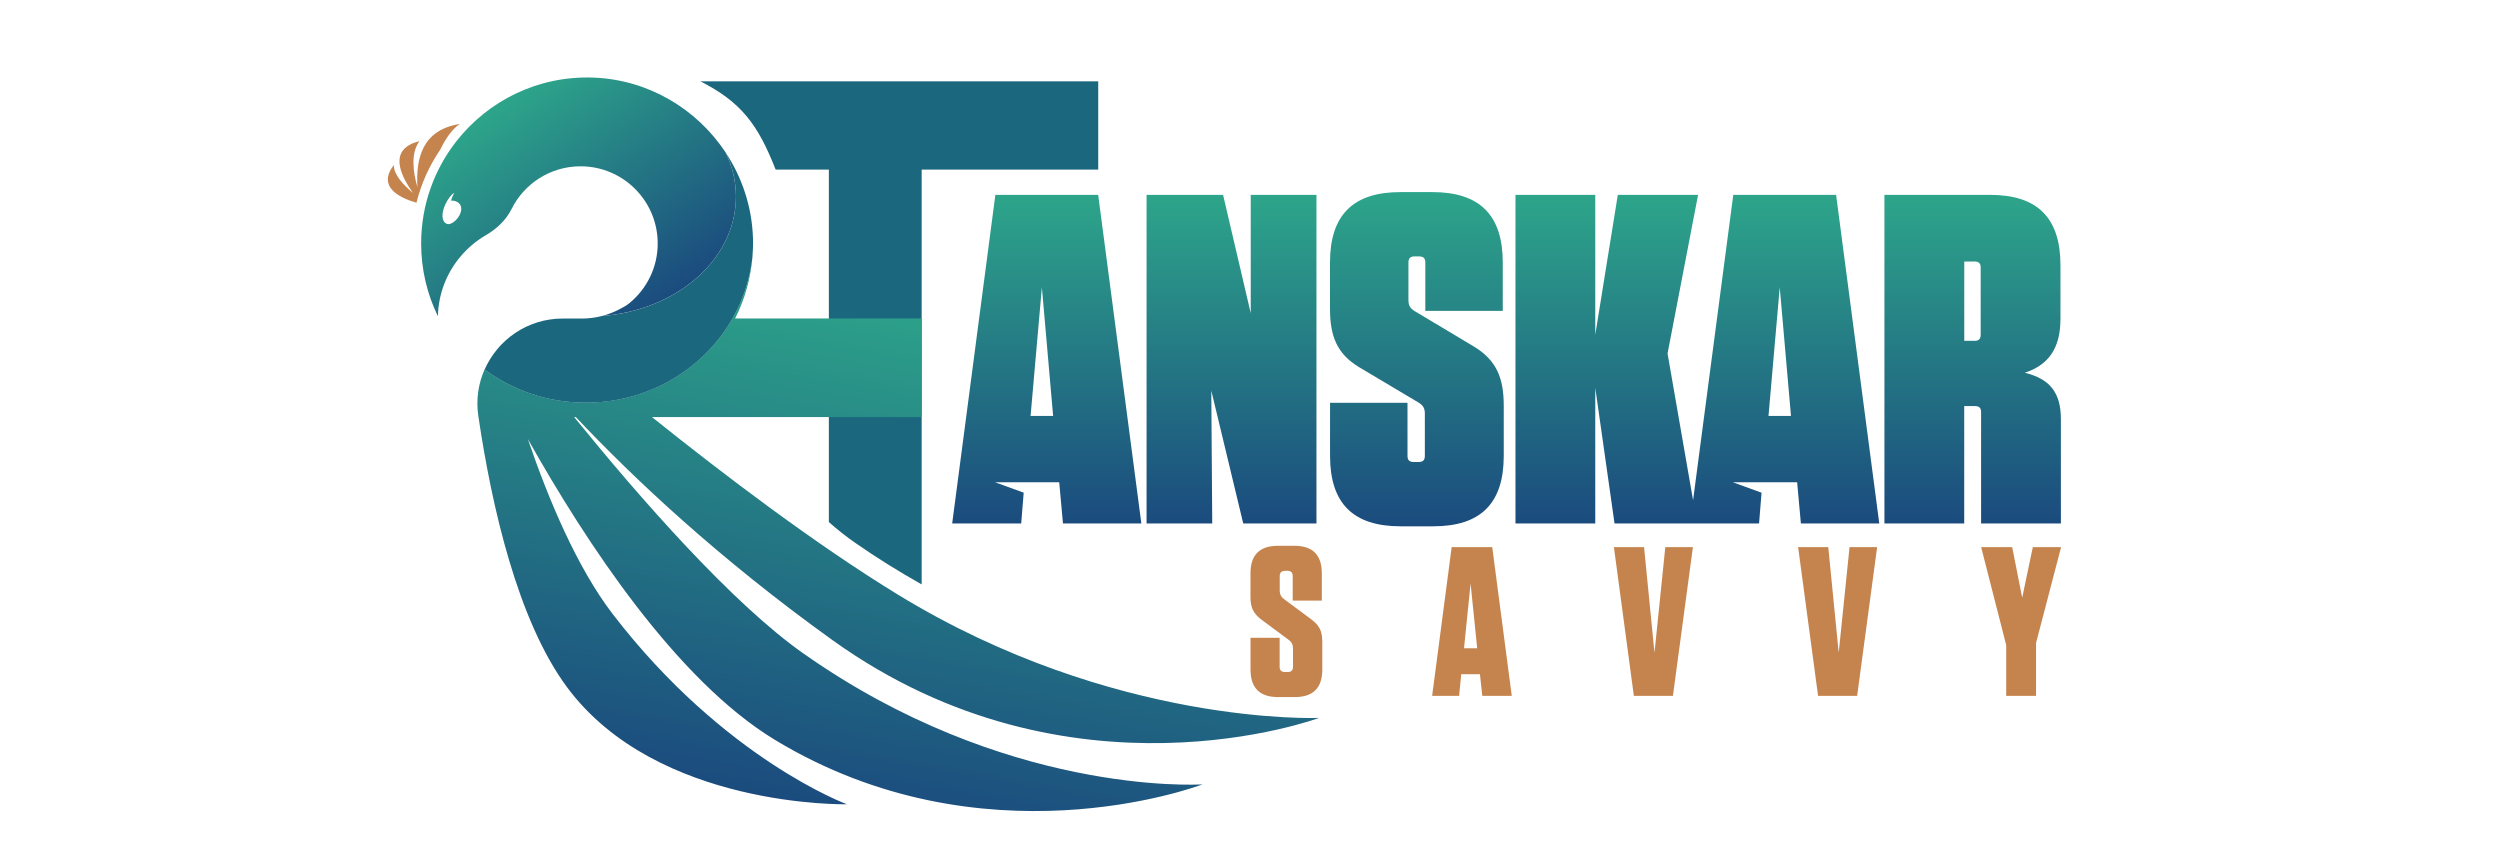 <svg id="Sanskar_Savvy_Main_Gradient_Color" xmlns="http://www.w3.org/2000/svg" width="5in" xmlns:xlink="http://www.w3.org/1999/xlink" viewBox="0 0 360 164.26"><defs><style>.cls-122{fill:url(#linear-gradient);}.cls-122,.cls-232,.cls-311,.cls-444,.cls-517,.cls-661,.cls-717,.cls-866,.cls-923{stroke-width:0px;}.cls-232{fill:url(#linear-gradient-6);}.cls-311{fill:#1b687e;}.cls-444{fill:url(#linear-gradient-5);}.cls-517{fill:#c5844d;}.cls-661{fill:url(#linear-gradient-2);}.cls-717{fill:url(#linear-gradient-7);}.cls-866{fill:url(#linear-gradient-3);}.cls-923{fill:url(#linear-gradient-4);}</style><linearGradient id="linear-gradient" x1="140.98" y1="37.41" x2="140.98" y2="100.5" gradientUnits="userSpaceOnUse"><stop offset="0" stop-color="#2da58a"/><stop offset="1" stop-color="#1b4b7e"/></linearGradient><linearGradient id="linear-gradient-2" x1="176.45" y1="37.41" x2="176.45" y2="100.5" xlink:href="#linear-gradient"/><linearGradient id="linear-gradient-3" x1="212.05" y1="36.87" x2="212.05" y2="101.05" xlink:href="#linear-gradient"/><linearGradient id="linear-gradient-4" x1="265.9" y1="37.41" x2="265.9" y2="100.5" gradientUnits="userSpaceOnUse"><stop offset="0" stop-color="#2da58a"/><stop offset="1" stop-color="#1b4b7e"/></linearGradient><linearGradient id="linear-gradient-5" x1="318.76" y1="37.41" x2="318.76" y2="100.5" xlink:href="#linear-gradient"/><linearGradient id="linear-gradient-6" x1="121.47" y1="55.86" x2="103.83" y2="155.91" xlink:href="#linear-gradient"/><linearGradient id="linear-gradient-7" x1="34.58" y1="20.55" x2="62.98" y2="61.1" xlink:href="#linear-gradient"/></defs><path class="cls-311" d="M150.86,15.61h-76.4c7.92,4.02,11.09,8.37,14.46,16.95h10.22v67.68c1.63,1.43,3.33,2.8,5.08,4,4.11,2.87,8.37,5.5,12.74,7.97V32.56s33.9,0,33.9,0V15.61Z"/><path class="cls-122" d="M131.11,37.41l-8.29,63.09h13.25l.48-5.91-5.49-1.99h12.31s.72,7.9.72,7.9h15.05l-8.29-63.09h-19.74ZM137.87,79.86l2.17-24.69,2.16,24.69h-4.33Z"/><polygon class="cls-661" points="180.14 60.13 174.83 37.41 160.14 37.41 160.14 100.5 172.75 100.5 172.57 75 178.7 100.5 192.76 100.5 192.76 37.41 180.14 37.41 180.14 60.13"/><path class="cls-866" d="M223.13,66.62l-11.45-6.85c-.9-.54-1.26-1.08-1.26-2.16v-7.21c0-.81.36-1.17,1.17-1.17h.9c.81,0,1.17.36,1.17,1.17v9.28h14.87v-9.28c0-9.1-4.42-13.52-13.52-13.52h-6.13c-9.1,0-13.52,4.42-13.52,13.52v8.83c0,5.23,1.26,8.65,5.59,11.27l11.36,6.76c.9.54,1.26,1.08,1.26,2.16v8.11c0,.81-.36,1.17-1.17,1.17h-.99c-.81,0-1.17-.36-1.17-1.17v-10.19h-14.87v10.19c0,9.1,4.42,13.52,13.52,13.52h6.31c9.1,0,13.52-4.42,13.52-13.52v-9.64c0-5.23-1.35-8.65-5.59-11.27Z"/><path class="cls-923" d="M272.79,37.41l-7.72,58.64-4.9-28.18,5.86-30.46h-15.41l-4.33,26.86v-26.86h-15.32v63.09h15.32v-26.05l3.7,26.05h27.75s.48-5.9.48-5.9l-5.5-2h12.33s.72,7.9.72,7.9h15.05l-8.29-63.09h-19.74ZM279.55,79.86l2.16-24.69,2.16,24.69h-4.32Z"/><path class="cls-444" d="M328.76,71.57c4.33-1.44,6.85-4.42,6.85-10.36v-10.28c0-9.1-4.42-13.52-13.52-13.52h-20.28v63.09h15.32v-22.53h2.07c.81,0,1.17.36,1.17,1.17v21.36h15.32v-20.01c0-5.05-2.07-7.75-6.94-8.92ZM320.29,64.27c0,.81-.36,1.17-1.17,1.17h-1.98v-15.23h1.98c.81,0,1.17.36,1.17,1.17v12.89Z"/><path class="cls-517" d="M193.88,123.28v5.26c0,3.55-1.75,5.3-5.3,5.3h-3.18c-3.55,0-5.3-1.75-5.3-5.3v-6.08h5.59v5.55c0,.69.33,1.02,1.02,1.02h.53c.69,0,1.02-.33,1.02-1.02v-3.43c0-.9-.29-1.35-.98-1.84l-4.9-3.63c-1.75-1.27-2.29-2.45-2.29-4.49v-4.53c0-3.55,1.75-5.3,5.3-5.3h3.1c3.55,0,5.3,1.75,5.3,5.3v5.22h-5.59v-4.69c0-.69-.33-1.02-1.02-1.02h-.45c-.69,0-1.02.33-1.02,1.02v2.69c0,.9.29,1.35.98,1.84l4.9,3.63c1.75,1.27,2.29,2.37,2.29,4.49Z"/><path class="cls-517" d="M224.6,133.61l-.45-4.16h-3.59l-.41,4.16h-5.18l3.75-28.56h7.79l3.75,28.56h-5.67ZM221.09,124.47h2.53l-1.27-12.44-1.26,12.44Z"/><path class="cls-517" d="M253.7,133.61l-3.83-28.56h5.79l2,20.28,2.08-20.28h5.3l-3.84,28.56h-7.51Z"/><path class="cls-517" d="M289.07,133.61l-3.83-28.56h5.79l2,20.28,2.08-20.28h5.3l-3.84,28.56h-7.51Z"/><path class="cls-517" d="M330.9,133.61h-5.71v-9.75l-4.81-18.81h5.96l1.92,9.71,2.04-9.71h5.43l-4.81,18.4v10.16Z"/><path class="cls-232" d="M94.28,125.49c-13.75-9.68-31.32-29.74-44.04-45.41h.32c11.12,11.79,27.47,27.18,49.31,42.85,45.65,32.74,93.38,14.91,93.38,14.91,0,0-39.42,1.67-80.85-23.67-15.8-9.66-33.37-22.99-47.22-34.09h51.77v-18.93h-35.81c1.83-3.6,2.98-7.59,3.32-11.82-1.71,15.72-15.38,27.97-32,27.97-7.3,0-14.03-2.37-19.43-6.35-1.18,2.69-1.66,5.74-1.2,8.9.02.07.03.15.04.22,2.54,17.14,7.51,39.05,16.99,51.86,17.25,23.3,53.75,22.49,53.75,22.49,0,0-23.58-8.65-45-36.56-6.74-8.8-12.23-21.74-16.27-33.58,11.22,20,28.6,46.36,47.44,57.77,39.81,24.13,80.67,9.09,82.1,8.55-1.38.08-38.1,2-76.6-25.12Z"/><path class="cls-311" d="M84.47,49.34c.1-1.2.14-2.43.1-3.66-.2-6.04-2.12-11.68-5.28-16.44,1.3,2.63,2.01,5.5,2.01,8.51,0,11.99-11.31,21.83-25.76,22.93-1.23.31-2.51.48-3.79.48h-3.71c-6.78,0-12.49,4.09-15,9.81,5.4,3.98,12.13,6.35,19.43,6.35,16.62,0,30.29-12.25,32-27.97Z"/><path class="cls-717" d="M79.29,29.23c-5.51-8.31-14.8-13.93-25.34-14.33-10.68-.4-20.24,4.47-26.31,12.2-4.24,5.41-6.78,12.23-6.78,19.65,0,5.01,1.16,9.75,3.22,13.97.09-4.31,1.67-8.25,4.24-11.35,1.39-1.68,3.07-3.11,4.96-4.21,2.07-1.2,3.86-2.87,4.93-5.01,2.42-4.87,7.44-8.22,13.26-8.22,8.17,0,14.81,6.63,14.81,14.82,0,4.66-2.16,8.82-5.53,11.53-.45.36-1.17.78-1.97,1.18-1.03.53-2.12.93-3.24,1.21,14.45-1.09,25.76-10.94,25.76-22.93,0-3.01-.72-5.88-2.01-8.51ZM26.36,43c-.44.12-.88-.08-1.12-.46-1-1.63.9-4.99,1.97-5.51-.06.11-.41.79-.62,1.5.3-.04.61,0,.91.11,2.23.87.51,3.89-1.14,4.36Z"/><path class="cls-517" d="M24.56,28.68c1.01-2.11,2.25-3.88,3.72-4.88-7.27,1.15-8.44,6.69-8.14,12.12-.84-2.88-1.31-6.49.38-8.81-6.02,1.48-3.74,6.41-1.22,9.94-1.95-1.59-3.74-3.61-3.68-5.37-3.16,4.08.78,6.2,4.34,7.25.9-3.64,2.45-7.09,4.59-10.24Z"/></svg>
